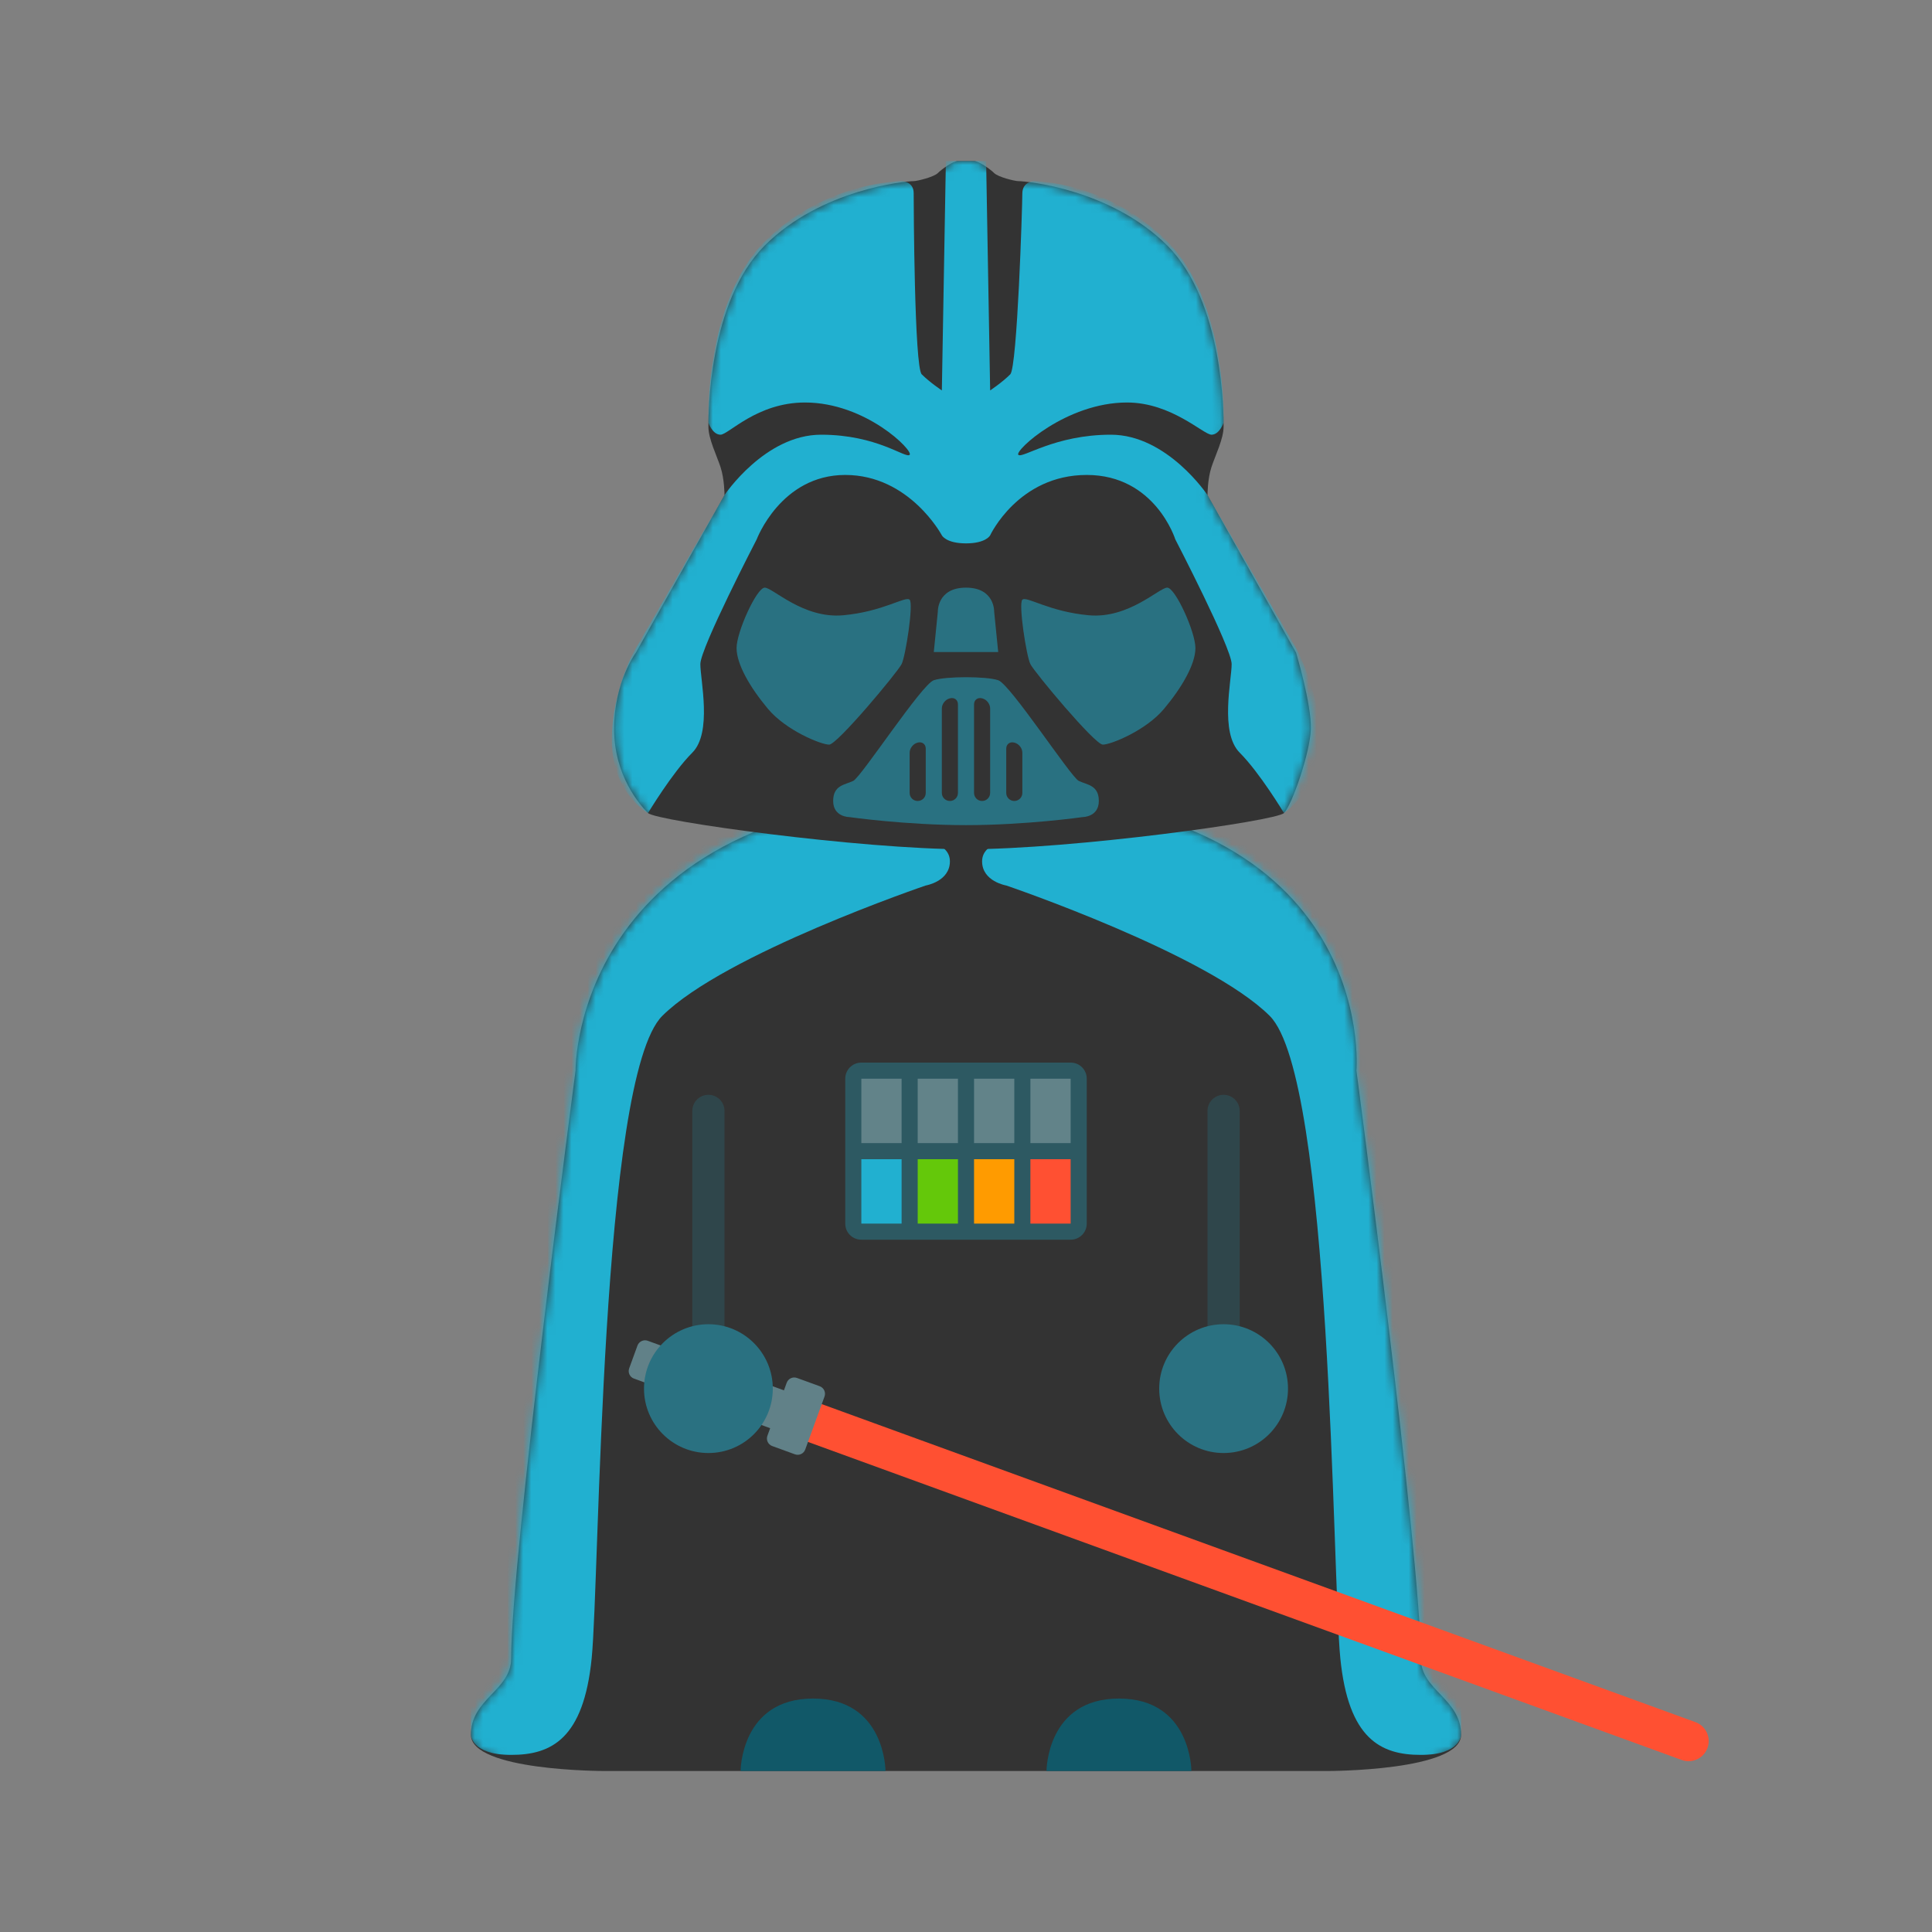 <?xml version="1.0" encoding="UTF-8"?>
<svg width="240px" height="240px" viewBox="0 0 240 240" version="1.1" xmlns="http://www.w3.org/2000/svg" xmlns:xlink="http://www.w3.org/1999/xlink">
    <rect x="0" y="0" width="240" height="240" fill="#808080" stroke="none"/>
    <!-- Generator: Sketch 41.2 (35397) - http://www.bohemiancoding.com/sketch -->
    <title>error_404</title>
    <desc>Created with Sketch.</desc>
    <defs>
        <path d="M62.773,0.156 C12.55,0.156 13,34.594 13,34.594 C13,34.594 5,95.094 5,107.594 C5,111.592 1.4617362e-14,112.594 0,117.094 C-1.42108547e-14,121.594 16.5,121.594 16.5,121.594 L106.5,121.594 C106.5,121.594 123,121.594 123,117.094 C123,112.594 118,111.591 118,107.594 C118,95.094 110,34.594 110,34.594 C110,34.594 112.996,0.156 62.773,0.156 Z" id="path-1"></path>
        <path d="M43.938,85.5 C30.804,85.5 5.444,82 4.438,81 C3.431,80 0.227,76.366 0.227,70.538 C0.227,64.71 2.931,61.071 2.931,61.071 L13.938,41.5 C13.938,41.5 13.938,39.5 13.438,38 C12.938,36.5 11.938,34.5 11.938,33 C11.938,31.5 11.938,17.5 18.938,10.5 C25.938,3.5 36.438,2.5 37.438,2.5 C37.85,2.5 39.938,2 40.438,1.5 C40.938,1 42.35,8.72043823e-17 42.938,0 C43.938,0 43.938,1.9207292e-13 44.938,0 C45.494,-1.06830359e-13 46.938,1 47.438,1.5 C47.938,2 49.994,2.5 50.438,2.5 C51.438,2.5 61.938,3.5 68.938,10.5 C75.938,17.5 75.938,31.5 75.938,33 C75.938,34.5 74.938,36.5 74.438,38 C73.938,39.5 73.938,41.5 73.938,41.5 L84.938,61.071 C84.938,61.071 86.856,67.451 86.778,70.538 C86.705,73.429 84.438,80 83.438,81 C82.438,82 57.25,85.5 43.938,85.5 Z" id="path-3"></path>
    </defs>
    <g id="icons" stroke="none" stroke-width="1" fill="none" fill-rule="evenodd">
        <g id="Group-9">
            <g id="Group-6" transform="translate(20, 20)">
                <g transform="translate(38.5, 0)">
                    <g id="Group">
                        <g id="Path-4085-+-Group" transform="translate(0, 78.406)">
                            <g id="Path-4085">
                                <mask id="mask-2" fill="white">
                                    <use xlink:href="#path-1"></use>
                                </mask>
                                <use id="Mask" fill="#333333" xlink:href="#path-1"></use>
                                <path d="M44.036,4.094 L55.645,5.932 C55.645,5.932 59.5,6.094 59.5,8.594 C59.5,11.094 56.5,11.594 56.5,11.594 C56.5,11.594 31.5,20.094 23.772,27.791 C16.043,35.488 16,97.594 15,107.594 C14,117.594 10,119.594 5,119.594 C-1.67921232e-14,119.594 0,117.094 0,117.094 L0,4.094 L44.036,4.094 Z" fill="#21B0D0" mask="url(#mask-2)"></path>
                                <path d="M78.964,4.094 L67.355,5.932 C67.355,5.932 63.5,6.094 63.5,8.594 C63.5,11.094 66.5,11.594 66.5,11.594 C66.5,11.594 91.5,20.094 99.228,27.791 C106.957,35.488 107,97.594 108,107.594 C109,117.594 113,119.594 118,119.594 C123,119.594 123,117.094 123,117.094 L123,4.094 L78.964,4.094 Z" fill="#21B0D0" mask="url(#mask-2)"></path>
                            </g>
                            <path d="M46.5,35.585 C46.5,34.485 47.398,33.594 48.492,33.594 L74.508,33.594 C75.608,33.594 76.5,34.483 76.5,35.585 L76.5,53.603 C76.5,54.702 75.602,55.594 74.508,55.594 L48.492,55.594 C47.392,55.594 46.5,54.704 46.5,53.603 L46.5,35.585 Z" id="Rectangle-135" fill-opacity="0.3" fill="#21B0D0"></path>
                            <rect id="Rectangle-136" fill="#21B0D0" x="48.5" y="45.594" width="5" height="8"></rect>
                            <rect id="Rectangle-136" fill="#64C80A" x="55.5" y="45.594" width="5" height="8"></rect>
                            <rect id="Rectangle-136" fill="#FF9B00" x="62.5" y="45.594" width="5" height="8"></rect>
                            <rect id="Rectangle-136" fill="#FF5032" x="69.5" y="45.594" width="5" height="8"></rect>
                            <polygon id="Rectangle-136" fill="#FFFFFF" opacity="0.25" points="69.5 35.594 74.5 35.594 74.5 43.594 69.5 43.594"></polygon>
                            <polygon id="Rectangle-136" fill="#FFFFFF" opacity="0.25" points="55.5 35.594 60.5 35.594 60.5 43.594 55.5 43.594"></polygon>
                            <polygon id="Rectangle-136" fill="#FFFFFF" opacity="0.25" points="62.5 35.594 67.5 35.594 67.5 43.594 62.5 43.594"></polygon>
                            <polygon id="Rectangle-136" fill="#FFFFFF" opacity="0.25" points="48.5 35.594 53.5 35.594 53.5 43.594 48.5 43.594"></polygon>
                        </g>
                        <path d="M29.5,118 L29.5,153" id="Path-4104" stroke="#2F464B" stroke-width="4" stroke-linecap="round"></path>
                        <path d="M51.5,200 C51.5,200 51.5,191 42.5,191 C33.5,191 33.5,200 33.5,200 L51.5,200 Z" id="Oval-405" fill="#115868" transform="translate(42.5, 195.5) scale(-1, 1) translate(-42.5, -195.5) "></path>
                        <path d="M89.5,200 C89.5,200 89.5,191 80.5,191 C71.5,191 71.5,200 71.5,200 L89.5,200 Z" id="Oval-405" fill="#115868" transform="translate(80.5, 195.5) scale(-1, 1) translate(-80.5, -195.5) "></path>
                        <g id="Group-5" transform="translate(17.562, 0)">
                            <g id="Mask-+-Path-4066-+-Path-4066-+-Path-4067-+-Path-4068-Mask">
                                <mask id="mask-4" fill="white">
                                    <use xlink:href="#path-3"></use>
                                </mask>
                                <use id="Mask" fill="#333333" xlink:href="#path-3"></use>
                                <path d="M9.938,73.5 C7.438,76 4.438,81 4.438,81 C4.438,81 -0.062,78.5 -0.062,72 C-0.062,65.5 2.938,60.5 2.938,60.5 L13.938,41.5 C13.938,41.5 18.938,34 25.938,34 C32.938,34 36.438,37 36.938,36.5 C37.438,36 31.5,30 23.938,30 C17.956,30 14.438,34 13.438,34 C12.438,34 11.938,32.5 11.938,32.5 C11.938,32.5 11.438,17.5 18.938,10 C26.438,2.5 35.938,2.5 35.938,2.5 C35.938,2.5 37.438,2.5 37.438,4 C37.438,5.5 37.525,25.588 38.438,26.5 C39.438,27.5 40.938,28.5 40.938,28.5 L41.438,0 L46.438,0 L46.938,28.5 C46.938,28.5 48.438,27.5 49.438,26.5 C50.308,25.629 50.935,5.607 50.935,4.053 C50.935,2.5 52.438,2.5 52.438,2.5 C52.438,2.5 61.438,2.5 68.938,10 C76.438,17.5 75.938,32.5 75.938,32.5 C75.938,32.5 75.438,34 74.438,34 C73.438,34 69.481,30 63.938,30 C56.375,30 49.938,36 50.438,36.5 C50.938,37 54.938,34 61.938,34 C68.938,34 73.938,41.5 73.938,41.5 L84.938,60.5 C84.938,60.5 87.938,66 87.938,72 C87.938,78 83.438,81 83.438,81 C83.438,81 80.438,76 77.938,73.5 C75.438,71 76.938,64.5 76.938,62.5 C76.938,60.5 69.938,47 69.938,47 C69.938,47 67.438,39 58.938,39 C50.438,39 46.938,46.5 46.938,46.5 C46.938,46.5 46.438,47.5 43.938,47.5 C41.438,47.5 40.938,46.5 40.938,46.5 C40.938,46.5 36.938,39 28.938,39 C20.938,39 17.938,47 17.938,47 C17.938,47 10.938,60.5 10.938,62.5 C10.938,64.5 12.438,71 9.938,73.5 Z" id="Mask" fill="#21B0D0" mask="url(#mask-4)"></path>
                                <path d="M18.938,53 C17.938,53 15.438,58.5 15.438,60.5 C15.438,62.5 17.09,65.373 19.344,68.062 C21.598,70.752 25.938,72.5 26.938,72.5 C27.938,72.5 35.438,63.5 35.938,62.5 C36.438,61.5 37.438,55 36.938,54.5 C36.438,54 33.634,55.984 28.676,56.432 C23.717,56.88 19.938,53 18.938,53 Z" id="Path-4066" fill-opacity="0.5" fill="#21B0D0" mask="url(#mask-4)"></path>
                                <path d="M54.301,53 C53.301,53 50.801,58.5 50.801,60.5 C50.801,62.5 52.454,65.373 54.707,68.062 C56.961,70.752 61.301,72.5 62.301,72.5 C63.301,72.5 70.801,63.5 71.301,62.5 C71.801,61.5 72.801,55 72.301,54.5 C71.801,54 68.998,55.984 64.039,56.432 C59.081,56.88 55.301,53 54.301,53 Z" id="Path-4066" fill-opacity="0.5" fill="#21B0D0" mask="url(#mask-4)" transform="translate(61.619, 62.75) scale(-1, 1) translate(-61.619, -62.75) "></path>
                                <path d="M39.938,61 L40.438,56 C40.438,56 40.331,53 43.938,53 C47.544,53 47.438,56 47.438,56 L47.938,61 L39.938,61 Z" id="Path-4067" fill-opacity="0.5" fill="#21B0D0" mask="url(#mask-4)"></path>
                                <path d="M29.438,81.5 C29.438,81.5 27.438,81.5 27.438,79.5 C27.438,77.5 28.938,77.5 29.938,77 C30.938,76.5 38.438,65 39.938,64.5 C41.438,64 46.438,64 47.938,64.5 C49.438,65 56.938,76.5 57.938,77 C58.938,77.5 60.438,77.5 60.438,79.5 C60.438,81.5 58.438,81.5 58.438,81.5 C58.438,81.5 51.438,82.5 43.938,82.5 C36.438,82.5 29.438,81.5 29.438,81.5 Z" id="Path-4068" fill-opacity="0.5" fill="#21B0D0" mask="url(#mask-4)"></path>
                            </g>
                            <g id="Group" transform="translate(36.455, 66.639)" fill="#333333">
                                <path d="M4.482,1.363 C4.482,0.81 4.926,0.25 5.459,0.117 L5.506,0.105 C6.045,-0.03 6.482,0.309 6.482,0.86 L6.482,11.863 C6.482,12.414 6.038,12.861 5.482,12.861 L5.482,12.861 C4.93,12.861 4.482,12.416 4.482,11.859 L4.482,1.363 Z" id="Rectangle-121"></path>
                                <path d="M8.482,0.86 C8.482,0.308 8.926,-0.028 9.459,0.105 L9.506,0.117 C10.045,0.252 10.482,0.806 10.482,1.363 L10.482,11.859 C10.482,12.413 10.038,12.861 9.482,12.861 L9.482,12.861 C8.93,12.861 8.482,12.414 8.482,11.863 L8.482,0.86 Z" id="Rectangle-121"></path>
                                <path d="M12.482,6.357 C12.482,5.807 12.926,5.472 13.459,5.605 L13.506,5.617 C14.045,5.752 14.482,6.299 14.482,6.864 L14.482,11.858 C14.482,12.412 14.038,12.861 13.482,12.861 L13.482,12.861 C12.93,12.861 12.482,12.414 12.482,11.865 L12.482,6.357 Z" id="Rectangle-121"></path>
                                <path d="M0.482,6.864 C0.482,6.31 0.926,5.75 1.459,5.617 L1.506,5.605 C2.045,5.47 2.482,5.808 2.482,6.357 L2.482,11.865 C2.482,12.415 2.038,12.861 1.482,12.861 L1.482,12.861 C0.93,12.861 0.482,12.423 0.482,11.858 L0.482,6.864 Z" id="Rectangle-121"></path>
                            </g>
                        </g>
                    </g>
                    <g id="Path-4101-+-Rectangle-163-+-Rectangle-163" transform="translate(85.5, 172.341) rotate(-250) translate(-85.5, -172.341) translate(81, 101.841)">
                        <path d="M4.504,116.018 L4.5,0.518" id="Path-4101" stroke="#FF5032" stroke-width="5" stroke-linecap="round" stroke-linejoin="round" transform="translate(4.502, 58.268) scale(-1, 1) translate(-4.502, -58.268) "></path>
                        <path d="M2,121.01 C2,120.462 2.444,120.018 3,120.018 L6,120.018 C6.552,120.018 7,120.473 7,121.01 L7,139.026 C7,139.574 6.556,140.018 6,140.018 L3,140.018 C2.448,140.018 2,139.563 2,139.026 L2,121.01 Z" id="Rectangle-163" fill="#618188"></path>
                        <path d="M2.698763e-14,117.018 C2.39063272e-16,116.466 0.446,116.018 0.998,116.018 L8.002,116.018 C8.553,116.018 9,116.462 9,117.018 L9,120.018 C9,120.57 8.554,121.018 8.002,121.018 L0.998,121.018 C0.447,121.018 1.99270042e-13,120.574 1.72331951e-13,120.018 L2.698763e-14,117.018 Z" id="Rectangle-163" fill="#618188"></path>
                    </g>
                    <path d="M29.5,160.5 C33.918,160.5 37.5,156.918 37.5,152.5 C37.5,148.082 33.918,144.5 29.5,144.5 C25.082,144.5 21.5,148.082 21.5,152.5 C21.5,156.918 25.082,160.5 29.5,160.5 Z" id="Oval-405" fill="#2A7181"></path>
                    <path d="M93.5,118 L93.5,153" id="Path-4104" stroke="#2F464B" stroke-width="4" stroke-linecap="round"></path>
                    <path d="M93.5,160.5 C97.918,160.5 101.5,156.918 101.5,152.5 C101.5,148.082 97.918,144.5 93.5,144.5 C89.082,144.5 85.5,148.082 85.5,152.5 C85.5,156.918 89.082,160.5 93.5,160.5 Z" id="Oval-405" fill="#2A7181"></path>
                </g>
            </g>
        </g>
    </g>
</svg>